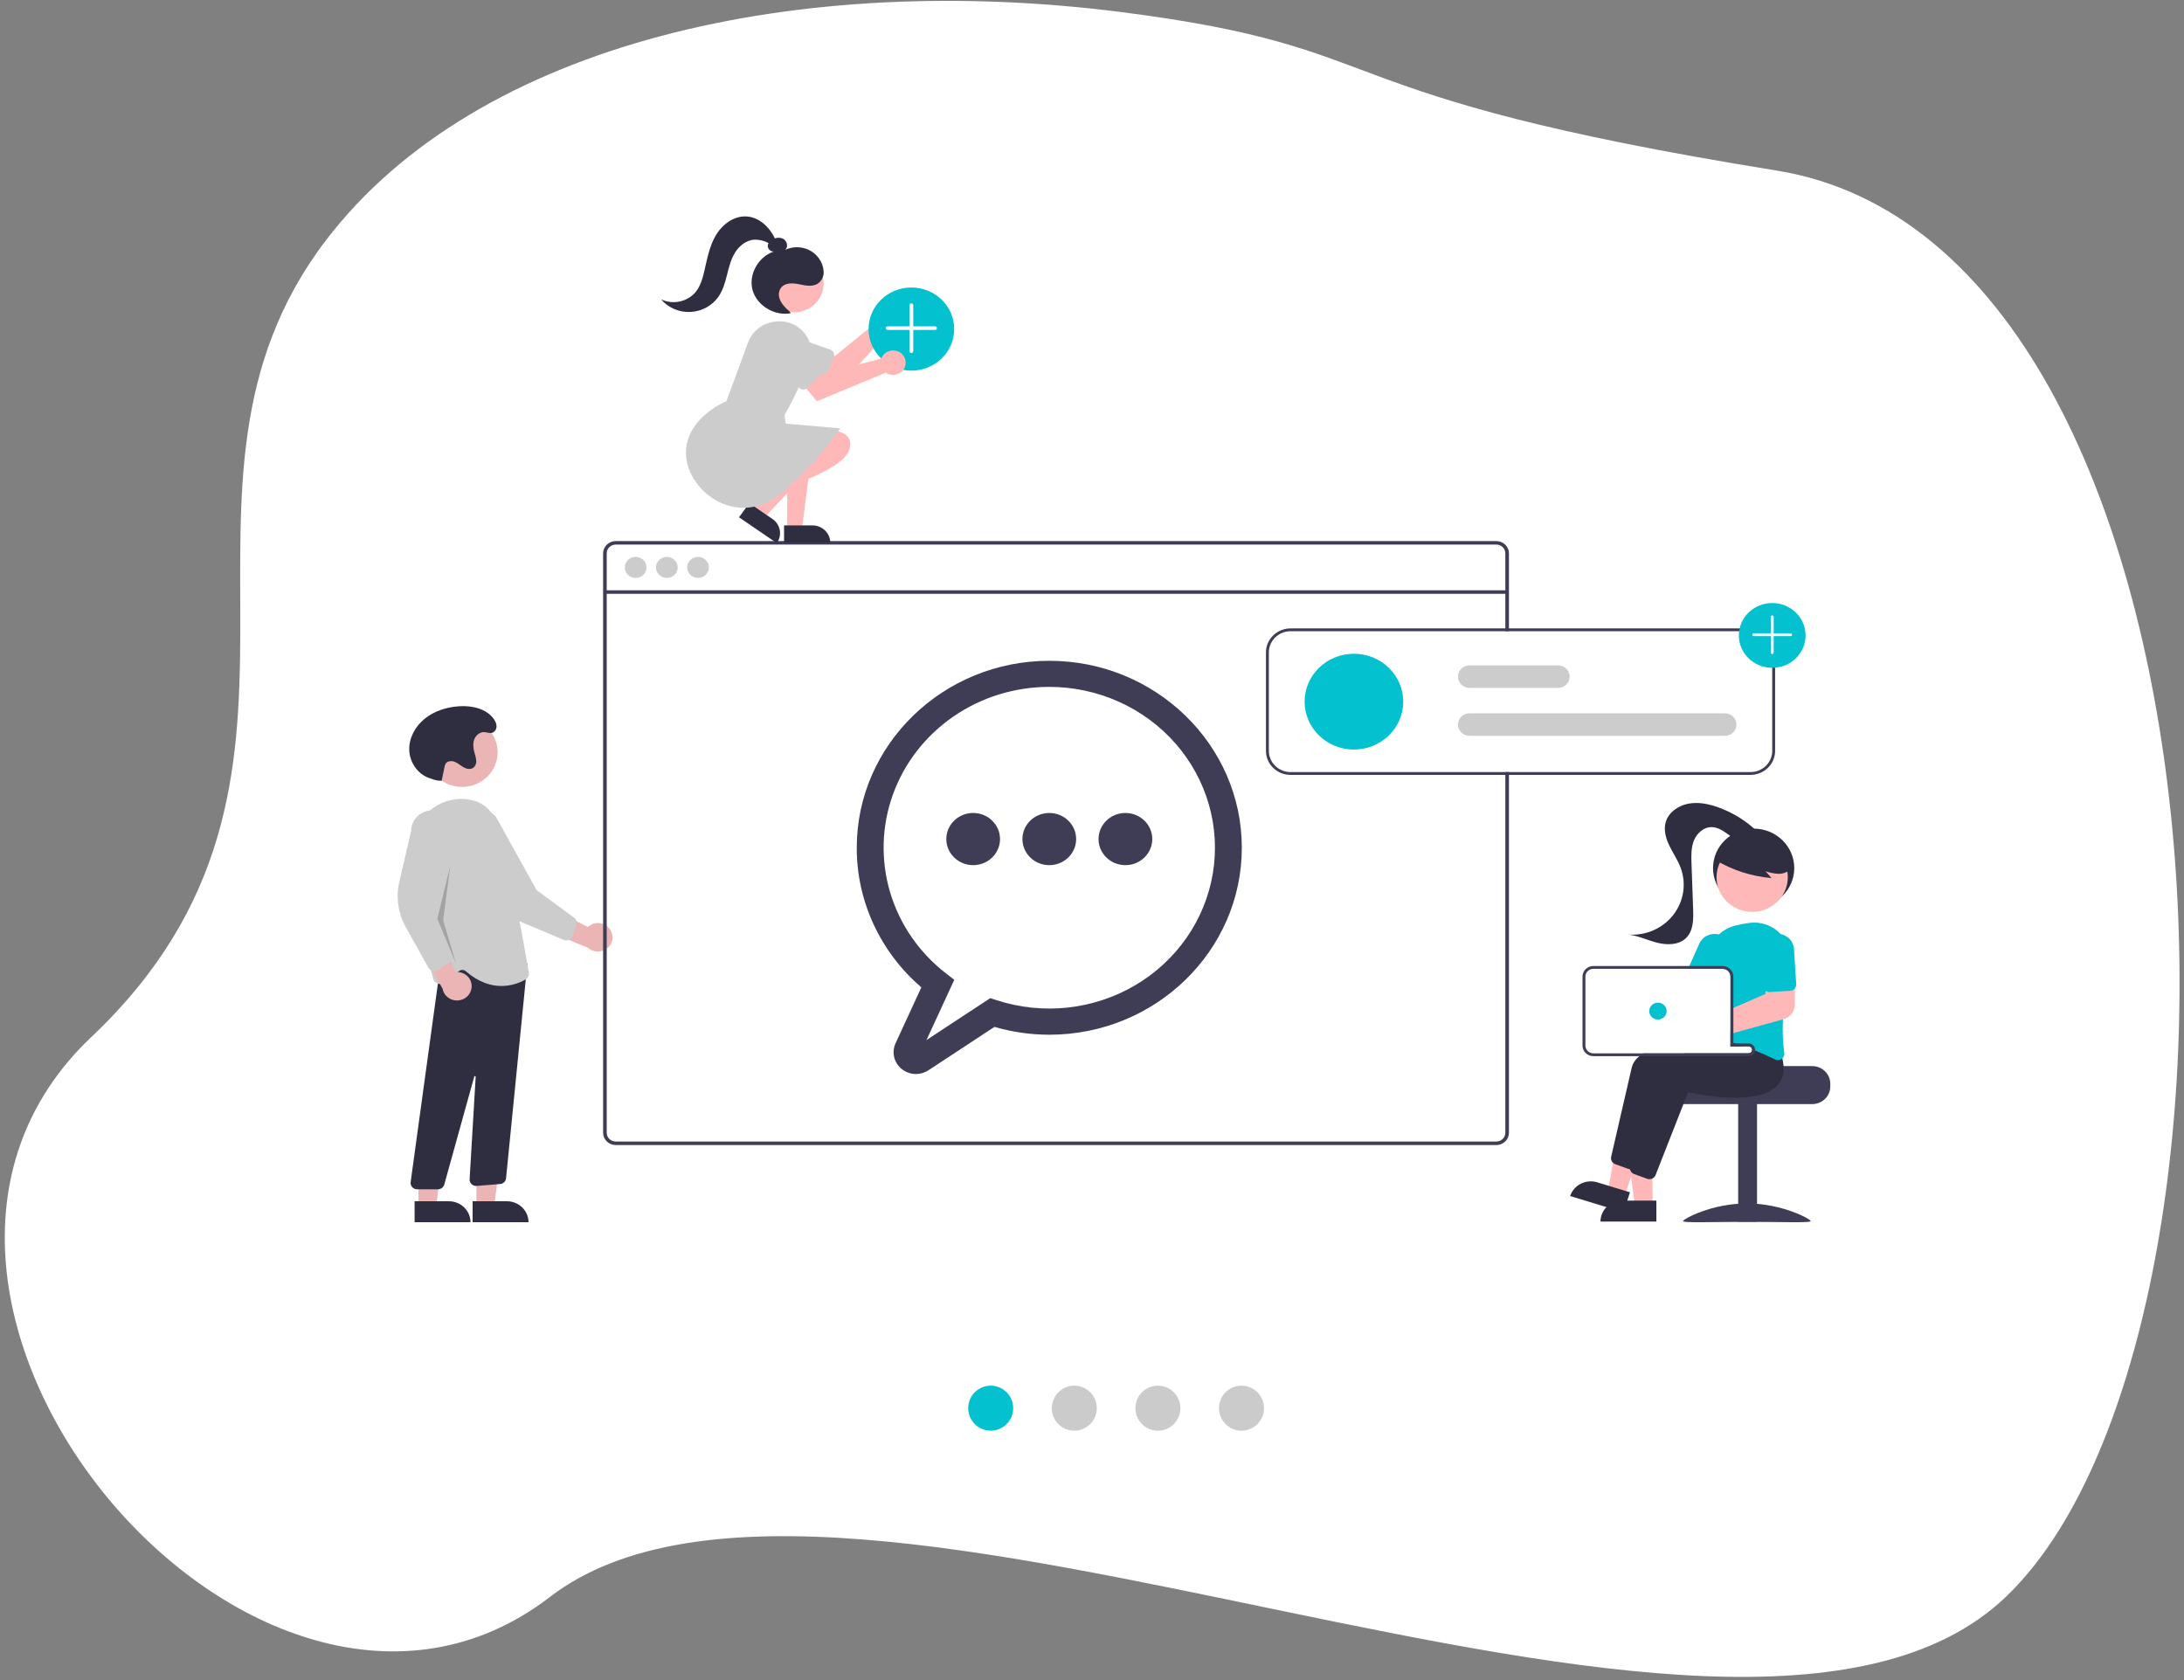 <svg width="416" height="320" viewBox="0 0 416 320" fill="none" xmlns="http://www.w3.org/2000/svg">
<rect x="0" y="0" width="416" height="320" fill="#808080" stroke="none"/>
<path d="M62.065 45.795C91.043 7.801 152.661 -5.526 213.798 2.328C267.912 9.28 248.659 17.999 338.411 32.488C428.163 46.977 434.354 254.277 382.032 304.184C329.71 354.091 160.268 261.522 104.727 304.184C49.185 346.846 -34.932 247.033 17.39 197.528C69.712 148.024 25.842 93.287 62.065 45.795Z" fill="white"/>
<g clip-path="url(#clip0)">
<path d="M116.203 177.022C115.979 176.693 115.683 176.415 115.337 176.209C114.991 176.003 114.602 175.873 114.198 175.828C113.795 175.784 113.386 175.826 113.001 175.951C112.616 176.076 112.264 176.282 111.969 176.554L103.195 172.156L103.741 177.111L111.989 180.527C112.492 180.977 113.148 181.232 113.831 181.244C114.515 181.256 115.18 181.024 115.699 180.592C116.218 180.16 116.557 179.558 116.649 178.9C116.742 178.242 116.583 177.574 116.203 177.022H116.203Z" fill="#ECB5B5"/>
<path d="M108.405 179.016C108.246 179.087 108.074 179.124 107.899 179.126C107.725 179.128 107.552 179.094 107.391 179.027L99.057 175.516C96.208 174.316 93.904 172.152 92.575 169.426L88.193 160.446C87.87 160.042 87.631 159.581 87.492 159.088C87.352 158.595 87.314 158.08 87.379 157.573C87.445 157.066 87.613 156.576 87.873 156.132C88.133 155.688 88.482 155.298 88.897 154.984C89.313 154.671 89.789 154.44 90.296 154.305C90.804 154.17 91.334 154.134 91.856 154.198C92.379 154.262 92.883 154.425 93.34 154.679C93.797 154.932 94.198 155.271 94.521 155.675L102.222 169.55L109.333 174.766C109.537 174.916 109.688 175.123 109.767 175.36C109.845 175.596 109.847 175.85 109.772 176.087L109.074 178.276C108.999 178.511 108.852 178.718 108.653 178.869C108.576 178.928 108.493 178.977 108.405 179.016Z" fill="#CCCCCC"/>
<path d="M88 149.884C91.748 149.884 94.787 146.934 94.787 143.294C94.787 139.655 91.748 136.704 88 136.704C84.252 136.704 81.214 139.655 81.214 143.294C81.214 146.934 84.252 149.884 88 149.884Z" fill="#ECB5B5"/>
<path d="M90.749 229.742L94.136 229.741L95.748 217.054L90.748 217.054L90.749 229.742Z" fill="#ECB5B5"/>
<path d="M100.67 232.795L90.023 232.796L90.023 228.802L96.556 228.801C97.647 228.801 98.693 229.222 99.465 229.971C100.236 230.72 100.67 231.736 100.67 232.795L100.67 232.795Z" fill="#2F2E41"/>
<path d="M79.697 229.742L83.084 229.741L84.696 217.054L79.696 217.054L79.697 229.742Z" fill="#ECB5B5"/>
<path d="M89.617 232.795L78.971 232.796L78.971 228.802L85.504 228.801C86.595 228.801 87.641 229.222 88.412 229.971C89.184 230.72 89.617 231.736 89.617 232.795L89.617 232.795Z" fill="#2F2E41"/>
<path d="M78.514 226.11C78.397 225.98 78.31 225.828 78.259 225.664C78.208 225.499 78.193 225.326 78.217 225.155L84.148 181.962L98.883 184.392L100.455 183.475L96.389 224.458C96.355 224.734 96.224 224.991 96.018 225.185C95.812 225.379 95.543 225.497 95.257 225.521L90.795 225.882C90.618 225.896 90.439 225.874 90.272 225.815C90.104 225.757 89.952 225.664 89.824 225.544C89.697 225.423 89.597 225.277 89.533 225.116C89.468 224.955 89.44 224.782 89.451 224.61L90.606 205.093C90.608 205.059 90.597 205.027 90.576 205.001C90.554 204.975 90.524 204.957 90.49 204.952C90.456 204.947 90.422 204.954 90.393 204.972C90.364 204.99 90.343 205.018 90.335 205.05L84.62 225.629C84.548 225.885 84.392 226.111 84.175 226.273C83.958 226.434 83.692 226.522 83.419 226.522H79.449C79.272 226.522 79.097 226.485 78.936 226.414C78.774 226.343 78.63 226.239 78.514 226.11Z" fill="#2F2E41"/>
<path d="M88.719 184.985C88.549 184.836 88.332 184.75 88.104 184.741C87.876 184.731 87.652 184.8 87.471 184.934L84.525 187.16C84.365 187.281 84.176 187.362 83.976 187.396C83.775 187.431 83.57 187.417 83.376 187.355C83.183 187.294 83.008 187.188 82.867 187.046C82.726 186.904 82.623 186.73 82.567 186.541C81.121 181.626 77.848 169.257 78.654 160.551C79.111 155.616 83.5 151.865 88.437 152.18C91.812 152.399 94.033 154.289 95.037 157.8C97.502 166.418 100.211 182.227 100.73 185.309C100.77 185.548 100.736 185.794 100.631 186.013C100.525 186.233 100.354 186.417 100.139 186.54C98.745 187.353 97.153 187.788 95.527 187.801C93.56 187.801 91.201 187.136 88.719 184.985Z" fill="#CCCCCC"/>
<path d="M89.83 188.051C89.863 187.658 89.807 187.262 89.666 186.893C89.524 186.523 89.301 186.188 89.012 185.911C88.723 185.634 88.374 185.422 87.992 185.29C87.609 185.157 87.201 185.108 86.797 185.146L82.687 176.428L79.968 180.653L84.287 188.284C84.397 188.939 84.751 189.533 85.281 189.952C85.812 190.371 86.482 190.587 87.165 190.558C87.849 190.529 88.497 190.258 88.988 189.796C89.48 189.334 89.779 188.713 89.83 188.051Z" fill="#ECB5B5"/>
<path d="M82.427 184.947C82.257 184.908 82.098 184.834 81.959 184.731C81.821 184.628 81.706 184.497 81.623 184.348L77.296 176.592C75.817 173.94 75.379 170.856 76.065 167.915L78.325 158.223C78.327 157.712 78.433 157.206 78.636 156.735C78.84 156.263 79.137 155.835 79.511 155.476C79.885 155.116 80.328 154.831 80.815 154.638C81.302 154.444 81.824 154.346 82.35 154.348C82.876 154.351 83.397 154.454 83.882 154.652C84.368 154.85 84.808 155.139 85.178 155.502C85.548 155.866 85.841 156.296 86.04 156.77C86.239 157.243 86.339 157.75 86.336 158.261L83.578 173.794L85.859 182.16C85.924 182.4 85.911 182.653 85.823 182.886C85.734 183.119 85.574 183.32 85.365 183.461L83.424 184.766C83.216 184.906 82.969 184.98 82.716 184.98C82.618 184.98 82.522 184.969 82.427 184.947Z" fill="#CCCCCC"/>
<path opacity="0.2" d="M85.785 164.811L83.299 175.007L86.891 183.593L84.404 175.275L85.785 164.811Z" fill="black"/>
<path d="M84.128 148.713C83.524 148.724 82.924 148.619 82.362 148.403C82.115 148.311 81.859 148.235 81.612 148.142C79.435 147.325 78 145.073 77.949 142.806C77.897 140.54 79.106 138.34 80.901 136.89C82.696 135.441 85.021 134.696 87.349 134.524C89.856 134.339 92.68 134.956 94.081 136.984C94.454 137.524 94.715 138.179 94.494 138.83C94.428 139.027 94.309 139.203 94.151 139.342C93.525 139.882 92.901 139.476 92.263 139.44C91.387 139.391 90.599 140.08 90.316 140.887C90.033 141.694 90.158 142.583 90.386 143.407C90.56 143.902 90.67 144.417 90.713 144.939C90.731 145.2 90.681 145.462 90.566 145.7C90.451 145.937 90.275 146.142 90.056 146.295C89.508 146.617 88.788 146.43 88.24 146.109C87.692 145.788 87.218 145.342 86.626 145.106C86.034 144.869 85.238 144.922 84.894 145.446C84.784 145.636 84.71 145.844 84.675 146.06C84.366 147.427 84.437 147.346 84.128 148.713L84.128 148.713Z" fill="#2F2E41"/>
<path d="M285.006 103.057H117.287C116.648 103.058 116.036 103.304 115.584 103.743C115.132 104.181 114.878 104.776 114.878 105.397V215.756C114.878 216.377 115.132 216.971 115.584 217.41C116.036 217.849 116.648 218.095 117.287 218.096H285.006C285.354 218.096 285.698 218.023 286.015 217.881C286.331 217.739 286.612 217.532 286.838 217.275C286.857 217.255 286.874 217.233 286.89 217.211C287.034 217.04 287.151 216.849 287.236 216.644C287.357 216.363 287.419 216.061 287.418 215.756V147.057H286.73V215.756C286.73 216.083 286.631 216.402 286.445 216.674C286.28 216.913 286.056 217.109 285.793 217.243C285.55 217.365 285.28 217.428 285.006 217.428H117.287C116.831 217.427 116.393 217.251 116.07 216.938C115.748 216.624 115.566 216.2 115.566 215.756V105.397C115.566 104.953 115.748 104.529 116.07 104.215C116.393 103.902 116.831 103.726 117.287 103.725H285.006C285.463 103.725 285.901 103.901 286.224 104.214C286.547 104.528 286.729 104.953 286.73 105.397V120.226H287.418V105.397C287.417 104.776 287.163 104.181 286.711 103.742C286.258 103.303 285.645 103.057 285.006 103.057Z" fill="#3F3D56"/>
<path d="M287.072 112.435H115.221V113.104H287.072V112.435Z" fill="#3F3D56"/>
<path d="M121.075 110.081C122.216 110.081 123.142 109.182 123.142 108.074C123.142 106.966 122.216 106.068 121.075 106.068C119.934 106.068 119.009 106.966 119.009 108.074C119.009 109.182 119.934 110.081 121.075 110.081Z" fill="#CCCCCC"/>
<path d="M127.016 110.081C128.157 110.081 129.082 109.182 129.082 108.074C129.082 106.966 128.157 106.068 127.016 106.068C125.875 106.068 124.95 106.966 124.95 108.074C124.95 109.182 125.875 110.081 127.016 110.081Z" fill="#CCCCCC"/>
<path d="M132.957 110.081C134.098 110.081 135.023 109.182 135.023 108.074C135.023 106.966 134.098 106.068 132.957 106.068C131.816 106.068 130.89 106.966 130.89 108.074C130.89 109.182 131.816 110.081 132.957 110.081Z" fill="#CCCCCC"/>
<path d="M174.461 204.569C173.75 204.566 173.051 204.391 172.427 204.059C171.803 203.727 171.274 203.249 170.888 202.669C170.502 202.089 170.272 201.424 170.217 200.736C170.162 200.047 170.285 199.356 170.575 198.725L175.497 188.06C171.62 184.73 168.518 180.637 166.396 176.053C164.274 171.468 163.181 166.498 163.19 161.472C163.19 141.836 179.642 125.86 199.864 125.86C220.086 125.86 236.537 141.836 236.537 161.472C236.537 181.108 220.086 197.083 199.864 197.083C196.326 197.08 192.808 196.577 189.42 195.589L176.856 203.849C176.15 204.316 175.316 204.567 174.461 204.569ZM199.864 130.829C193.319 130.826 186.935 132.799 181.598 136.476C176.26 140.153 172.232 145.352 170.073 151.351C167.914 157.351 167.731 163.854 169.548 169.959C171.366 176.064 175.094 181.469 180.217 185.424L181.767 186.625L176.471 198.101L188.626 190.111L189.826 190.502C194.162 191.917 198.762 192.399 203.309 191.915C207.855 191.431 212.239 189.993 216.157 187.701C220.074 185.408 223.431 182.316 225.996 178.638C228.56 174.96 230.27 170.785 231.007 166.402C231.745 162.018 231.492 157.532 230.266 153.253C229.04 148.974 226.871 145.005 223.908 141.621C220.946 138.237 217.261 135.52 213.109 133.656C208.957 131.793 204.438 130.828 199.864 130.829Z" fill="#3F3D56"/>
<path d="M199.864 164.784C202.69 164.784 204.981 162.56 204.981 159.815C204.981 157.071 202.69 154.846 199.864 154.846C197.038 154.846 194.747 157.071 194.747 159.815C194.747 162.56 197.038 164.784 199.864 164.784Z" fill="#3F3D56"/>
<path d="M185.365 164.784C188.191 164.784 190.482 162.56 190.482 159.815C190.482 157.071 188.191 154.846 185.365 154.846C182.539 154.846 180.248 157.071 180.248 159.815C180.248 162.56 182.539 164.784 185.365 164.784Z" fill="#3F3D56"/>
<path d="M214.363 164.784C217.189 164.784 219.48 162.56 219.48 159.815C219.48 157.071 217.189 154.846 214.363 154.846C211.536 154.846 209.245 157.071 209.245 159.815C209.245 162.56 211.536 164.784 214.363 164.784Z" fill="#3F3D56"/>
<path d="M328.546 140.148H279.916C279.33 140.148 278.767 139.922 278.353 139.519C277.938 139.117 277.705 138.571 277.705 138.002C277.705 137.432 277.938 136.886 278.353 136.484C278.767 136.081 279.33 135.855 279.916 135.855H328.546C329.132 135.855 329.694 136.081 330.109 136.484C330.524 136.886 330.756 137.432 330.756 138.002C330.756 138.571 330.524 139.117 330.109 139.519C329.694 139.922 329.132 140.148 328.546 140.148Z" fill="#CCCCCC"/>
<path d="M296.771 131.026H279.916C279.33 131.026 278.767 130.8 278.353 130.397C277.938 129.995 277.705 129.449 277.705 128.879C277.705 128.31 277.938 127.764 278.353 127.362C278.767 126.959 279.33 126.733 279.916 126.733H296.771C297.357 126.733 297.919 126.959 298.334 127.362C298.748 127.764 298.981 128.31 298.981 128.879C298.981 129.449 298.748 129.995 298.334 130.397C297.919 130.8 297.357 131.026 296.771 131.026Z" fill="#CCCCCC"/>
<path d="M257.89 142.764C263.078 142.764 267.284 138.679 267.284 133.641C267.284 128.603 263.078 124.519 257.89 124.519C252.701 124.519 248.495 128.603 248.495 133.641C248.495 138.679 252.701 142.764 257.89 142.764Z" fill="#03C1CF"/>
<path d="M333.421 119.689H245.831C244.586 119.691 243.392 120.172 242.511 121.027C241.631 121.882 241.135 123.041 241.134 124.251V143.032C241.135 144.241 241.631 145.4 242.511 146.255C243.392 147.11 244.586 147.591 245.831 147.593H333.421C334.666 147.591 335.86 147.11 336.74 146.255C337.621 145.4 338.116 144.241 338.118 143.032V124.251C338.116 123.041 337.621 121.882 336.74 121.027C335.86 120.172 334.666 119.691 333.421 119.689ZM337.565 143.032C337.564 144.099 337.127 145.122 336.35 145.876C335.573 146.631 334.519 147.055 333.421 147.057H245.831C244.732 147.055 243.679 146.631 242.902 145.876C242.125 145.122 241.688 144.099 241.686 143.032V124.251C241.688 123.184 242.125 122.161 242.902 121.406C243.679 120.652 244.732 120.227 245.831 120.226H333.421C334.519 120.227 335.573 120.652 336.35 121.406C337.127 122.161 337.564 123.184 337.565 124.251V143.032Z" fill="#3F3D56"/>
<path d="M337.565 127.202C341.075 127.202 343.92 124.439 343.92 121.031C343.92 117.623 341.075 114.86 337.565 114.86C334.055 114.86 331.21 117.623 331.21 121.031C331.21 124.439 334.055 127.202 337.565 127.202Z" fill="#03C1CF"/>
<path d="M337.37 124.501C337.344 124.476 337.324 124.447 337.31 124.414C337.296 124.382 337.289 124.347 337.289 124.312V117.482C337.289 117.411 337.318 117.342 337.37 117.292C337.422 117.242 337.492 117.213 337.565 117.213C337.638 117.213 337.709 117.242 337.76 117.292C337.812 117.342 337.841 117.411 337.841 117.482V124.312C337.841 124.365 337.825 124.417 337.795 124.461C337.764 124.505 337.721 124.539 337.671 124.559C337.62 124.58 337.565 124.585 337.511 124.575C337.458 124.564 337.408 124.539 337.37 124.501Z" fill="white"/>
<path d="M333.853 121.086C333.814 121.049 333.788 121.001 333.777 120.949C333.767 120.897 333.772 120.843 333.793 120.794C333.814 120.745 333.849 120.703 333.895 120.674C333.94 120.644 333.994 120.628 334.048 120.628H341.082C341.155 120.628 341.225 120.657 341.277 120.707C341.329 120.757 341.358 120.826 341.358 120.897C341.358 120.968 341.329 121.036 341.277 121.086C341.225 121.137 341.155 121.165 341.082 121.165H334.048C334.012 121.165 333.976 121.158 333.943 121.145C333.909 121.131 333.879 121.111 333.853 121.086Z" fill="white"/>
<path d="M345.173 203.054H331.907C331.907 203.424 318.236 203.725 318.236 203.725C318.021 203.881 317.825 204.061 317.653 204.261C317.133 204.863 316.85 205.623 316.851 206.408V206.944C316.852 207.834 317.216 208.686 317.863 209.315C318.511 209.944 319.389 210.298 320.305 210.298H345.173C346.089 210.297 346.967 209.944 347.614 209.315C348.262 208.686 348.626 207.833 348.627 206.944V206.408C348.625 205.518 348.261 204.666 347.614 204.037C346.966 203.409 346.088 203.055 345.173 203.054Z" fill="#3F3D56"/>
<path d="M334.672 210.165H331.08V232.703H334.672V210.165Z" fill="#3F3D56"/>
<path d="M344.895 232.58C344.895 232.957 339.452 232.726 332.738 232.726C326.023 232.726 320.58 232.957 320.58 232.58C320.58 232.203 326.023 229.215 332.738 229.215C339.452 229.215 344.895 232.203 344.895 232.58Z" fill="#3F3D56"/>
<path d="M334.028 172.851C338.301 172.851 341.765 169.488 341.765 165.339C341.765 161.189 338.301 157.826 334.028 157.826C329.755 157.826 326.292 161.189 326.292 165.339C326.292 169.488 329.755 172.851 334.028 172.851Z" fill="#2F2E41"/>
<path d="M314.775 229.616L311.388 229.615L309.776 216.928L314.776 216.928L314.775 229.616Z" fill="#FFB8B8"/>
<path d="M308.968 228.676H315.501V232.67H304.854C304.854 231.611 305.288 230.595 306.059 229.845C306.831 229.096 307.877 228.676 308.968 228.676Z" fill="#2F2E41"/>
<path d="M309.487 227.78L306.255 226.795L308.629 214.221L313.399 215.674L309.487 227.78Z" fill="#FFB8B8"/>
<path d="M304.236 225.195L310.47 227.094L309.238 230.905L299.08 227.81C299.407 226.799 300.133 225.956 301.1 225.465C302.067 224.975 303.195 224.877 304.236 225.195Z" fill="#2F2E41"/>
<path d="M336.101 200.854C336.022 200.215 335.882 199.584 335.681 198.971L335.048 198.198L333.401 196.191L333.329 196.194C333.208 196.199 332.702 196.226 331.92 196.285H331.912C331.428 196.323 330.837 196.371 330.166 196.433C329.989 196.452 329.804 196.468 329.613 196.486V199.288H333.067C333.235 199.288 333.397 199.347 333.523 199.455C333.649 199.562 333.73 199.711 333.752 199.872C333.755 199.902 333.758 199.929 333.758 199.958C333.758 200.136 333.685 200.307 333.555 200.433C333.426 200.558 333.25 200.629 333.067 200.629H313.007C312.751 200.794 312.506 200.973 312.272 201.166C311.565 201.697 311.056 202.437 310.821 203.275C309.65 208.276 307.514 217.602 306.884 220.342C306.838 220.548 306.849 220.762 306.914 220.964C306.979 221.165 307.097 221.346 307.257 221.49C307.374 221.596 307.512 221.679 307.663 221.734L310.155 222.641C310.258 222.678 310.365 222.702 310.473 222.713C310.487 222.713 310.498 222.716 310.512 222.716C310.538 222.718 310.563 222.719 310.589 222.719C310.841 222.718 311.087 222.643 311.295 222.504C311.502 222.365 311.662 222.169 311.752 221.941L313.72 216.929L316.751 209.201L317.95 206.145C319.34 206.462 331 208.968 334.904 204.93C335.289 204.532 335.593 204.067 335.8 203.559C336.128 202.695 336.232 201.766 336.101 200.854Z" fill="#2F2E41"/>
<path d="M339.483 201.584C339.422 201.345 339.353 201.099 339.273 200.849L336.993 198.069L336.921 198.072C336.778 198.08 336.095 198.115 335.048 198.198C333.86 198.295 332.199 198.45 330.334 198.695C330.279 198.7 330.221 198.708 330.166 198.716C329.983 198.74 329.798 198.764 329.613 198.791V199.288H333.067C333.235 199.288 333.397 199.347 333.523 199.455C333.649 199.562 333.73 199.711 333.752 199.872C333.755 199.902 333.758 199.929 333.758 199.958C333.758 200.136 333.685 200.307 333.555 200.433C333.426 200.558 333.25 200.629 333.067 200.629H320.859C320.326 200.798 319.812 200.975 319.32 201.166C316.74 202.158 314.808 203.46 314.413 205.153C314.281 205.722 314.134 206.347 313.979 207.012C313.405 209.486 312.706 212.515 312.073 215.268V215.271C311.943 215.839 311.813 216.392 311.689 216.929C311.161 219.236 310.714 221.192 310.476 222.22C310.47 222.249 310.465 222.276 310.459 222.305V222.311C310.432 222.519 310.458 222.73 310.537 222.925L310.539 222.928V222.931C310.615 223.118 310.739 223.283 310.899 223.411C311.005 223.496 311.126 223.564 311.255 223.612L313.747 224.519C313.886 224.569 314.033 224.596 314.181 224.597C314.389 224.597 314.593 224.547 314.775 224.449C315.036 224.312 315.238 224.088 315.344 223.819L320.71 210.146L321.542 208.024C322.932 208.34 334.592 210.843 338.496 206.808C339.268 205.997 339.708 204.941 339.734 203.838C339.761 203.079 339.677 202.32 339.483 201.584Z" fill="#2F2E41"/>
<path d="M339.176 177.914C339.132 177.863 339.085 177.812 339.035 177.764C338.299 177.013 337.39 176.441 336.383 176.097C335.376 175.752 334.299 175.644 333.241 175.781C332.318 175.899 331.403 176.074 330.503 176.304C329.34 176.595 328.275 177.175 327.414 177.987C326.743 178.618 326.214 179.379 325.862 180.219C325.509 181.06 325.34 181.963 325.366 182.87C325.377 183.237 325.38 183.613 325.374 183.994C325.374 184.171 325.372 184.351 325.369 184.531H328.093C328.211 184.53 328.329 184.544 328.444 184.571C328.777 184.648 329.073 184.832 329.285 185.092C329.497 185.352 329.612 185.674 329.613 186.006V198.488C329.798 198.539 329.983 198.59 330.166 198.644C330.224 198.662 330.279 198.678 330.334 198.695C330.398 198.713 330.461 198.732 330.522 198.751C331.083 198.92 331.631 199.099 332.166 199.287H333.067C333.235 199.288 333.397 199.347 333.523 199.455C333.649 199.562 333.73 199.711 333.752 199.872C333.94 199.945 334.122 200.017 334.302 200.09C334.94 200.347 335.545 200.605 336.101 200.854C336.849 201.187 337.515 201.504 338.074 201.78C338.249 201.867 338.443 201.913 338.64 201.914C338.899 201.913 339.15 201.833 339.358 201.683C339.402 201.652 339.443 201.619 339.483 201.584C339.63 201.45 339.742 201.282 339.808 201.096C339.874 200.91 339.892 200.711 339.861 200.516C339.576 198.409 339.493 196.28 339.613 194.157C339.69 192.373 339.856 190.543 340.071 188.775C340.187 187.817 340.317 186.878 340.453 185.974C340.582 185.11 340.721 184.281 340.856 183.498C341.034 182.504 340.974 181.484 340.683 180.517C340.392 179.549 339.876 178.659 339.176 177.914Z" fill="#03C1CF"/>
<path d="M327.85 178.134C327.708 178.075 327.562 178.026 327.414 177.987C326.677 177.794 325.894 177.865 325.207 178.187C324.52 178.509 323.976 179.059 323.672 179.739L321.774 183.994L321.536 184.531H328.093C328.212 184.53 328.329 184.544 328.444 184.571L328.665 184.075L329.505 182.191C329.839 181.44 329.852 180.591 329.542 179.83C329.231 179.07 328.623 178.46 327.85 178.134Z" fill="#03C1CF"/>
<path d="M333.745 173.686C337.493 173.686 340.532 170.736 340.532 167.096C340.532 163.457 337.493 160.506 333.745 160.506C329.997 160.506 326.959 163.457 326.959 167.096C326.959 170.736 329.997 173.686 333.745 173.686Z" fill="#FFB8B8"/>
<path d="M326.837 163.859C330.051 165.764 333.675 166.923 337.427 167.247L336.31 165.948C337.123 166.24 337.978 166.405 338.844 166.437C339.709 166.424 340.615 166.1 341.106 165.409C341.325 165.065 341.455 164.675 341.485 164.271C341.515 163.868 341.445 163.464 341.279 163.093C340.939 162.353 340.409 161.711 339.741 161.226C338.556 160.316 337.158 159.704 335.671 159.446C334.184 159.188 332.654 159.291 331.218 159.747C330.233 160.033 329.351 160.582 328.673 161.332C328.03 162.103 326.791 162.79 327.12 163.729L326.837 163.859Z" fill="#2F2E41"/>
<path d="M334.886 158.54C332.746 156.433 330.156 154.806 327.298 153.776C325.464 153.116 323.467 152.708 321.55 153.083C319.632 153.457 317.818 154.746 317.283 156.573C316.846 158.067 317.298 159.675 317.976 161.082C318.655 162.488 319.562 163.792 320.111 165.251C320.671 166.74 320.84 168.341 320.601 169.909C320.362 171.476 319.724 172.962 318.745 174.229C317.765 175.497 316.475 176.507 314.992 177.168C313.508 177.828 311.878 178.119 310.25 178.013C312.134 178.258 313.871 179.118 315.713 179.575C317.554 180.033 319.728 180.002 321.097 178.721C322.545 177.365 322.574 175.161 322.504 173.209C322.4 170.307 322.296 167.406 322.192 164.504C322.138 163.024 322.093 161.497 322.643 160.116C323.192 158.734 324.498 157.525 326.023 157.537C327.179 157.547 328.202 158.227 329.129 158.897C330.055 159.568 331.036 160.283 332.188 160.383C333.339 160.482 334.653 159.655 334.567 158.536L334.886 158.54Z" fill="#2F2E41"/>
<path d="M340.453 185.974L336.579 186.076L336.297 188.719L336.233 189.331L330.166 191.976L329.613 192.218V196.921L330.166 196.768L331.912 196.285H331.92L339.612 194.158L339.701 194.133C340.322 193.959 340.87 193.595 341.261 193.094C341.652 192.594 341.867 191.985 341.873 191.356L341.892 188.236L341.909 185.937L340.453 185.974Z" fill="#FFB8B8"/>
<path d="M341.713 180.748C341.661 179.931 341.277 179.167 340.646 178.625C340.014 178.083 339.187 177.806 338.346 177.857C337.504 177.907 336.718 178.279 336.16 178.892C335.602 179.506 335.317 180.309 335.369 181.126L335.791 187.823C335.803 187.999 335.854 188.171 335.941 188.326C336.029 188.48 336.15 188.615 336.297 188.719C336.53 188.888 336.818 188.971 337.109 188.952L340.071 188.775L340.969 188.722C341.133 188.714 341.293 188.674 341.44 188.604C341.587 188.535 341.719 188.437 341.826 188.316C341.85 188.291 341.872 188.264 341.892 188.236C342.068 188.008 342.154 187.726 342.135 187.442L341.713 180.748Z" fill="#03C1CF"/>
<path d="M330.522 198.751H330.166V198.716C329.983 198.74 329.798 198.764 329.613 198.791V199.287H332.166C331.63 199.1 331.082 198.921 330.522 198.751ZM330.522 198.751H330.166V198.716C329.983 198.74 329.798 198.764 329.613 198.791V199.287H332.166C331.63 199.1 331.082 198.921 330.522 198.751ZM333.067 198.751H330.166V186.006C330.165 185.57 330.018 185.146 329.747 184.797C329.477 184.449 329.097 184.195 328.665 184.075C328.48 184.02 328.287 183.993 328.093 183.994H303.502C302.952 183.995 302.426 184.207 302.037 184.584C301.649 184.961 301.43 185.473 301.43 186.006V199.153C301.43 199.687 301.648 200.199 302.037 200.576C302.425 200.953 302.952 201.165 303.502 201.166H333.067C333.373 201.165 333.668 201.055 333.896 200.857C334.124 200.658 334.268 200.385 334.302 200.09C334.307 200.046 334.31 200.002 334.31 199.958C334.31 199.638 334.179 199.331 333.945 199.105C333.712 198.879 333.396 198.751 333.067 198.751ZM333.758 199.958C333.757 200.136 333.685 200.307 333.555 200.432C333.426 200.558 333.25 200.629 333.067 200.629H303.502C303.099 200.629 302.713 200.473 302.428 200.197C302.143 199.92 301.982 199.545 301.982 199.153V186.006C301.982 185.615 302.143 185.24 302.428 184.963C302.713 184.686 303.099 184.531 303.502 184.531H328.093C328.211 184.53 328.329 184.544 328.444 184.571C328.777 184.648 329.073 184.832 329.285 185.092C329.497 185.352 329.612 185.674 329.613 186.006V199.287H333.067C333.235 199.288 333.397 199.347 333.523 199.455C333.649 199.562 333.73 199.711 333.752 199.872C333.755 199.902 333.758 199.929 333.758 199.958ZM330.522 198.751H330.166V198.716C329.983 198.74 329.798 198.764 329.613 198.791V199.287H332.166C331.63 199.1 331.082 198.921 330.522 198.751Z" fill="#3F3D56"/>
<path d="M315.797 194.19C316.712 194.19 317.455 193.469 317.455 192.58C317.455 191.691 316.712 190.97 315.797 190.97C314.881 190.97 314.139 191.691 314.139 192.58C314.139 193.469 314.881 194.19 315.797 194.19Z" fill="#03C1CF"/>
<path d="M167.719 60.366C167.713 60.489 167.716 60.612 167.73 60.734L159.053 67.805L156.466 66.895L154.542 70.507L160.199 73.122L169.684 62.786C170.163 62.87 170.657 62.811 171.101 62.616C171.544 62.421 171.916 62.1 172.167 61.695C172.418 61.289 172.536 60.82 172.505 60.348C172.474 59.876 172.296 59.425 171.994 59.054C171.693 58.683 171.282 58.409 170.817 58.27C170.352 58.132 169.854 58.133 169.39 58.276C168.926 58.418 168.517 58.695 168.219 59.068C167.92 59.441 167.746 59.894 167.719 60.366L167.719 60.366Z" fill="#FFB8B8"/>
<path d="M156.082 72.24L147.703 69.303C146.934 69.034 146.307 68.478 145.959 67.76C145.611 67.041 145.572 66.217 145.85 65.471C146.127 64.724 146.699 64.114 147.44 63.777C148.18 63.439 149.028 63.401 149.797 63.671L158.176 66.607C158.303 66.652 158.419 66.72 158.519 66.808C158.619 66.897 158.7 67.003 158.757 67.122C158.814 67.24 158.847 67.369 158.853 67.5C158.86 67.631 158.839 67.762 158.793 67.885L157.398 71.64C157.305 71.889 157.114 72.092 156.867 72.204C156.621 72.317 156.338 72.33 156.082 72.24V72.24Z" fill="#CCCCCC"/>
<path d="M149.946 100.849L152.746 100.849L154.078 90.361L149.945 90.361L149.946 100.849Z" fill="#FFB8B8"/>
<path d="M158.146 103.374L149.346 103.374L149.345 100.072L154.746 100.072C155.648 100.072 156.512 100.42 157.15 101.039C157.788 101.658 158.146 102.498 158.146 103.374L158.146 103.374Z" fill="#2F2E41"/>
<path d="M143.025 97.337L145.316 98.901L152.618 91.065L149.237 88.757L143.025 97.337Z" fill="#FFB8B8"/>
<path d="M147.962 103.446L140.762 98.531L142.718 95.829L147.136 98.846C147.874 99.349 148.375 100.117 148.53 100.98C148.685 101.842 148.48 102.729 147.962 103.446L147.962 103.446Z" fill="#2F2E41"/>
<path d="M156.073 81.956C156.073 81.956 163.061 81.156 161.807 85.559C160.552 89.962 146.576 93.765 146.576 93.765L156.073 81.956Z" fill="#FFB8B8"/>
<path d="M151.263 59.489C154.361 59.489 156.873 57.05 156.873 54.041C156.873 51.033 154.361 48.594 151.263 48.594C148.165 48.594 145.653 51.033 145.653 54.041C145.653 57.05 148.165 59.489 151.263 59.489Z" fill="#FFB8B8"/>
<path d="M133.373 92.864C130.181 89.254 129.064 83.715 134.154 79.108C135.411 77.998 136.835 77.08 138.376 76.385L142.479 65.244C142.905 64.08 143.686 63.071 144.719 62.35C145.751 61.629 146.985 61.23 148.257 61.208C149.491 61.156 150.712 61.477 151.751 62.126C152.791 62.775 153.598 63.72 154.061 64.833C154.562 65.964 154.62 67.234 154.222 68.404C153.001 72.097 151.397 75.661 149.435 79.04L149.647 80.688L160.018 81.583L159.921 81.736C159.87 81.815 154.795 89.324 148.302 94.309C146.082 96.013 143.786 96.719 141.62 96.719C138.334 96.719 135.346 95.094 133.373 92.864Z" fill="#CCCCCC"/>
<path d="M132.394 55.75C133.387 54.602 133.812 53.1 134.155 51.638C134.697 49.325 135.116 46.933 136.32 44.869C137.523 42.805 139.736 41.095 142.175 41.225C144.6 41.354 146.561 43.249 147.601 45.405C147.854 45.31 148.123 45.267 148.393 45.28C148.663 45.292 148.928 45.36 149.169 45.478C149.919 45.877 150.2 47.011 149.575 47.578C150.232 47.275 150.947 47.109 151.674 47.091C152.401 47.073 153.124 47.205 153.796 47.476C154.659 47.833 155.405 48.414 155.95 49.156C156.495 49.898 156.819 50.771 156.886 51.68C156.912 52.049 156.86 52.419 156.733 52.768C156.605 53.116 156.406 53.436 156.146 53.706C155.07 54.782 153.548 54.411 152.194 54.137C150.916 53.878 149.358 53.808 148.638 54.991C148.354 55.484 148.275 56.063 148.416 56.611C148.692 57.792 149.592 58.615 150.466 59.402L150.609 59.66C147.525 60.243 144.157 58.198 143.348 55.25C142.539 52.302 144.412 48.901 147.386 47.917C147.188 47.923 146.992 47.877 146.819 47.785C146.645 47.693 146.499 47.558 146.398 47.393C146.296 47.228 146.241 47.039 146.24 46.847C146.238 46.655 146.289 46.465 146.388 46.299C145.564 45.851 144.633 45.625 143.689 45.645C142.153 45.743 140.823 46.805 140.024 48.083C139.224 49.36 138.862 50.843 138.495 52.295C138.128 53.747 137.732 55.227 136.877 56.471C136.284 57.332 135.493 58.047 134.566 58.558C133.639 59.07 132.601 59.364 131.536 59.417C130.471 59.47 129.408 59.281 128.432 58.864C127.456 58.447 126.593 57.815 125.913 57.017C126.988 57.523 128.203 57.673 129.374 57.444C130.544 57.215 131.605 56.62 132.394 55.75Z" fill="#2F2E41"/>
<path d="M173.597 70.596C178.101 70.596 181.752 67.05 181.752 62.677C181.752 58.304 178.101 54.759 173.597 54.759C169.094 54.759 165.443 58.304 165.443 62.677C165.443 67.05 169.094 70.596 173.597 70.596Z" fill="#03C1CF"/>
<path d="M173.346 67.13C173.313 67.099 173.287 67.061 173.269 67.019C173.252 66.977 173.243 66.932 173.243 66.887V58.123C173.243 58.032 173.28 57.944 173.346 57.88C173.413 57.815 173.503 57.779 173.597 57.779C173.691 57.779 173.781 57.815 173.848 57.88C173.914 57.944 173.952 58.032 173.952 58.123V66.887C173.952 66.955 173.931 67.022 173.892 67.078C173.853 67.135 173.798 67.179 173.733 67.205C173.668 67.231 173.597 67.238 173.528 67.225C173.459 67.211 173.396 67.179 173.346 67.13H173.346Z" fill="white"/>
<path d="M168.834 62.749C168.784 62.7 168.751 62.639 168.737 62.572C168.723 62.506 168.73 62.436 168.757 62.373C168.784 62.311 168.829 62.257 168.888 62.219C168.946 62.181 169.014 62.161 169.085 62.161H178.11C178.204 62.161 178.294 62.197 178.36 62.262C178.427 62.326 178.464 62.414 178.464 62.505C178.464 62.597 178.427 62.684 178.36 62.749C178.294 62.813 178.204 62.849 178.11 62.849H169.085C169.038 62.85 168.992 62.841 168.949 62.823C168.906 62.806 168.867 62.781 168.834 62.749Z" fill="white"/>
<path d="M168 67.974C167.941 68.082 167.89 68.195 167.849 68.311L156.9 71.13L154.956 69.239L151.633 71.715L155.61 76.416L168.72 70.975C169.117 71.249 169.59 71.4 170.076 71.406C170.563 71.413 171.041 71.275 171.445 71.012C171.849 70.749 172.161 70.372 172.34 69.933C172.519 69.493 172.555 69.011 172.445 68.55C172.334 68.09 172.082 67.673 171.722 67.355C171.361 67.037 170.91 66.834 170.427 66.771C169.945 66.709 169.454 66.79 169.02 67.005C168.587 67.22 168.231 67.558 168 67.974L168 67.974Z" fill="#FFB8B8"/>
<path d="M152.269 73.919L145.97 67.802C145.683 67.524 145.455 67.194 145.3 66.831C145.144 66.467 145.064 66.078 145.063 65.684C145.063 65.29 145.143 64.901 145.298 64.537C145.453 64.173 145.68 63.843 145.967 63.564C146.253 63.286 146.594 63.065 146.968 62.915C147.343 62.764 147.744 62.687 148.15 62.687C148.555 62.688 148.956 62.766 149.331 62.917C149.705 63.068 150.045 63.289 150.331 63.568L156.63 69.684C156.725 69.777 156.801 69.887 156.853 70.008C156.904 70.129 156.931 70.259 156.931 70.39C156.931 70.521 156.904 70.651 156.853 70.772C156.801 70.893 156.725 71.003 156.63 71.096L153.723 73.919C153.53 74.106 153.268 74.21 152.996 74.21C152.723 74.21 152.462 74.106 152.269 73.919V73.919Z" fill="#CCCCCC"/>
</g>
<circle cx="236.476" cy="268.214" r="4.287" fill="#CBCBCB"/>
<circle cx="220.552" cy="268.214" r="4.287" fill="#CBCBCB"/>
<circle cx="204.628" cy="268.214" r="4.287" fill="#CBCBCB"/>
<circle cx="188.704" cy="268.214" r="4.287" fill="#03C1CF"/>
<defs>
<clipPath id="clip0">
<rect width="272.878" height="191.578" fill="white" transform="translate(75.749 41.218)"/>
</clipPath>
</defs>
</svg>
